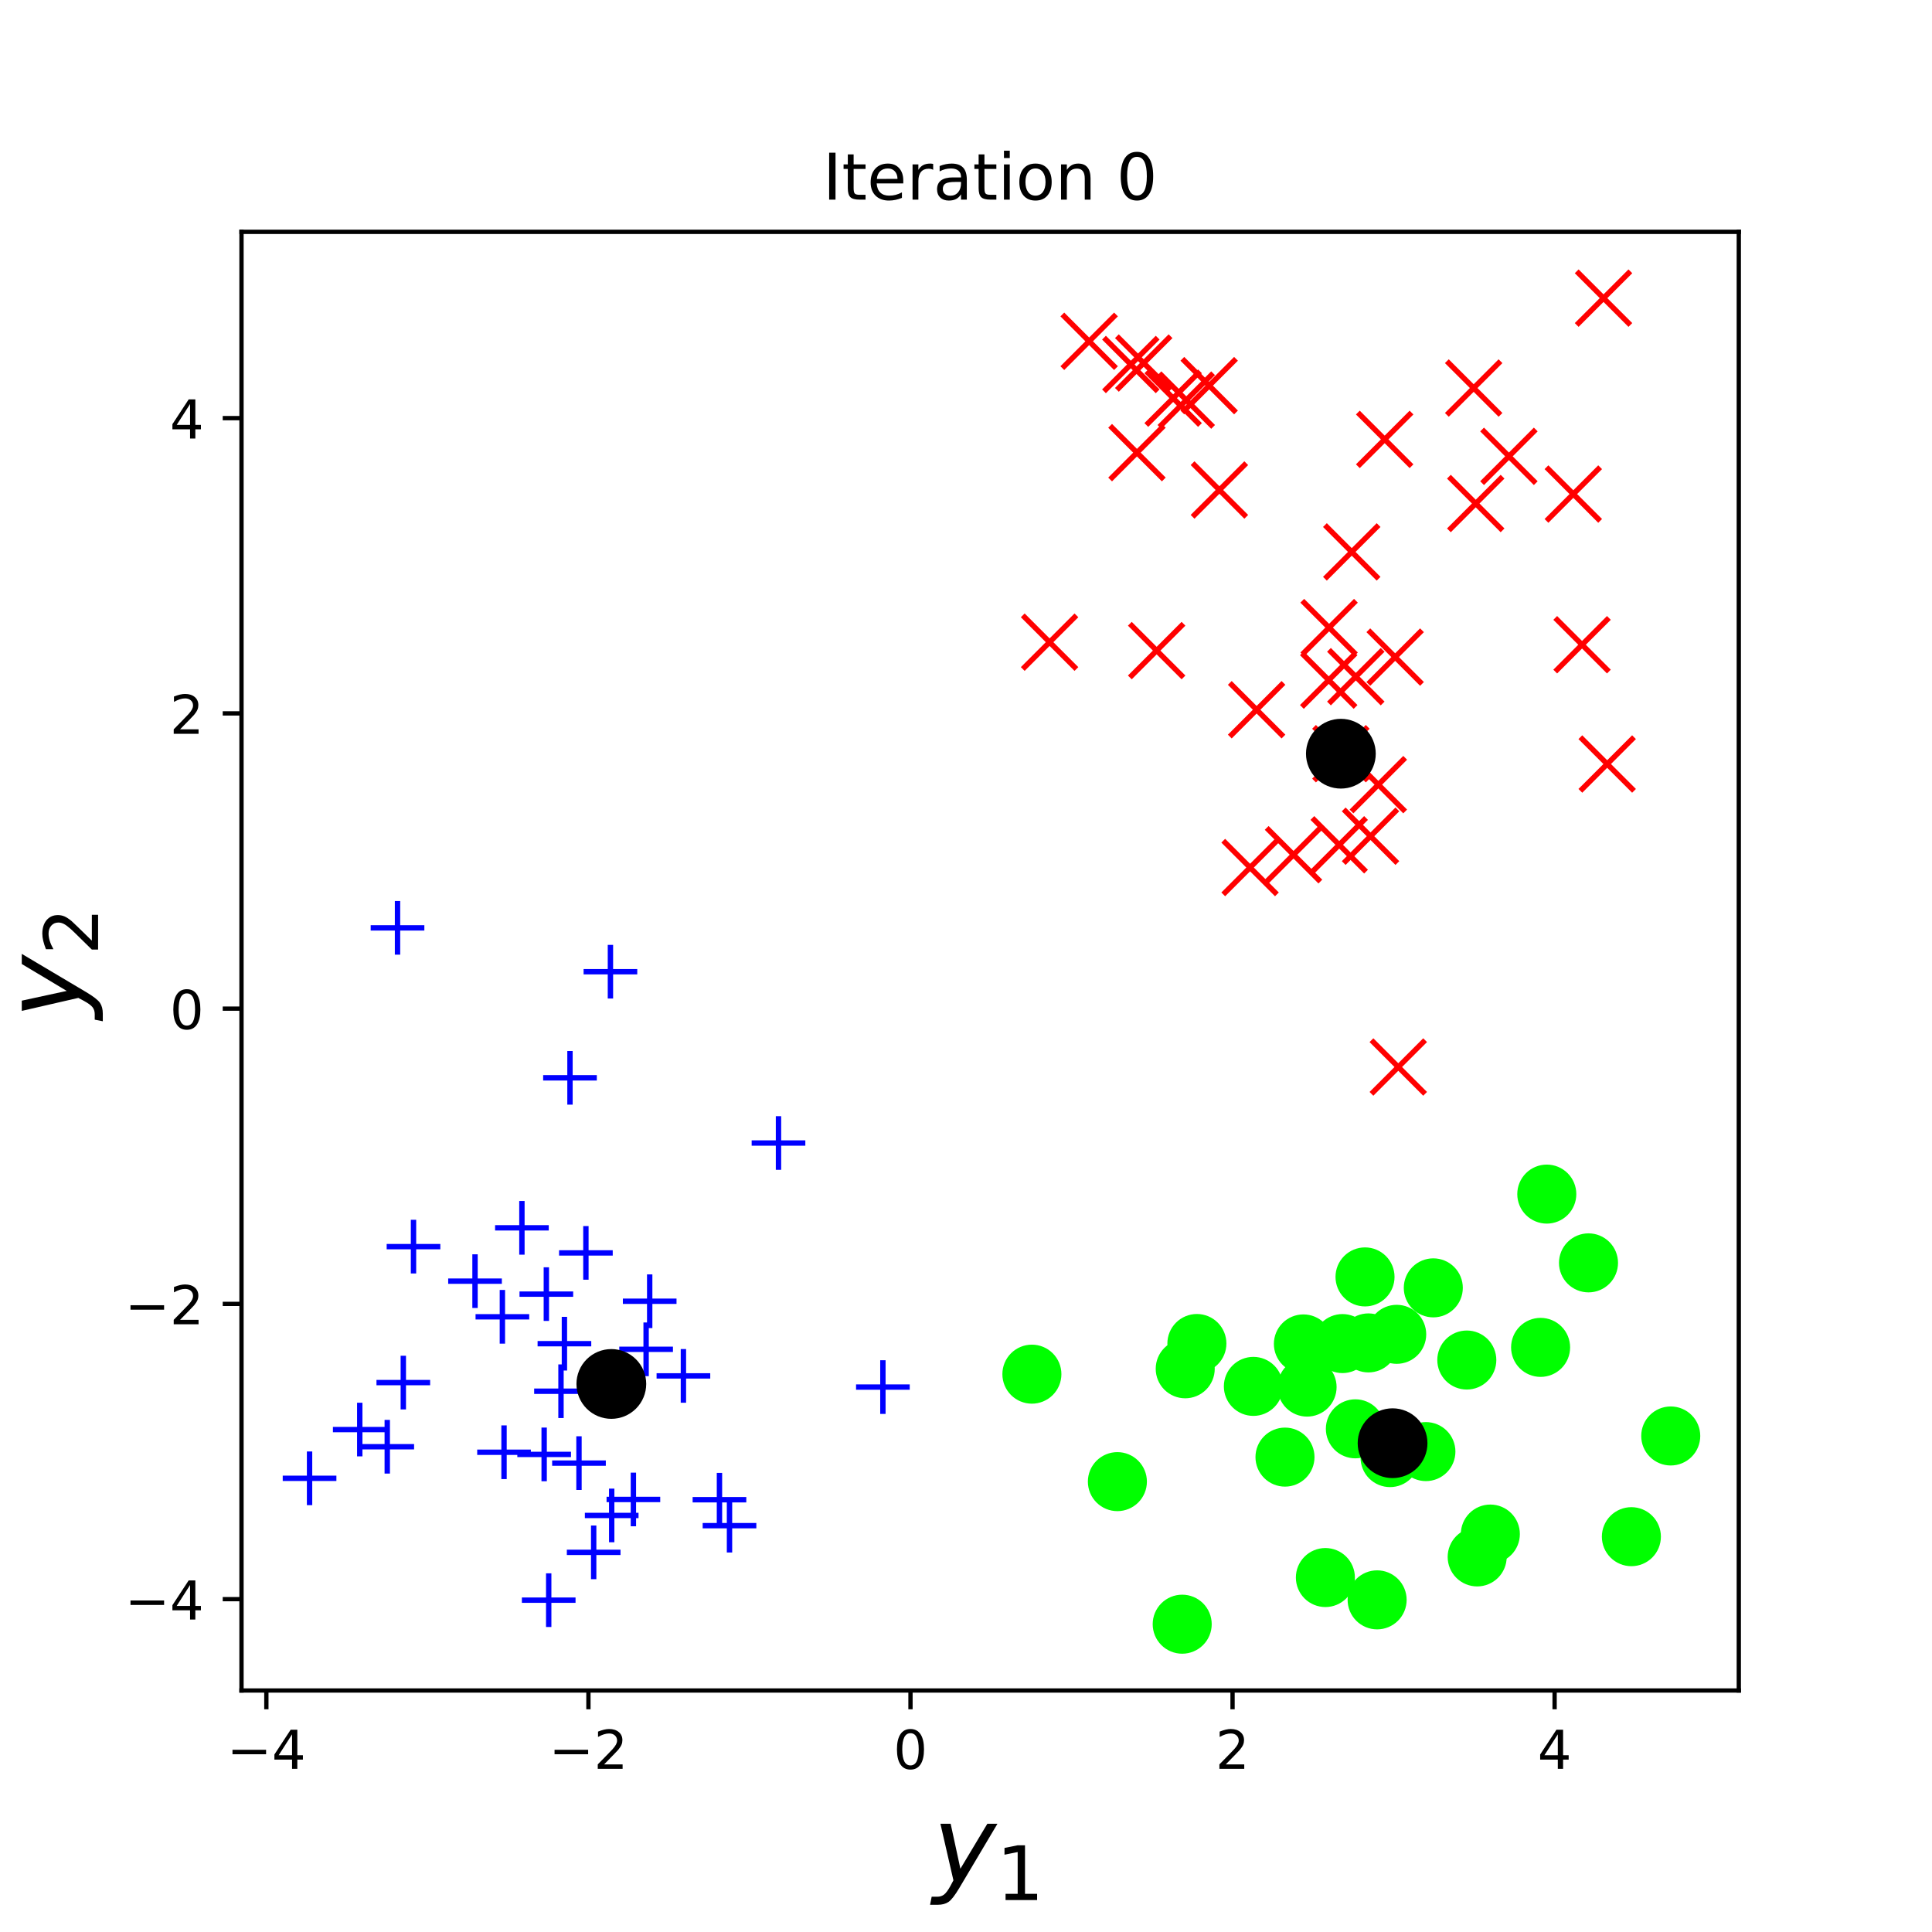 <?xml version="1.0" encoding="utf-8" standalone="no"?>
<!DOCTYPE svg PUBLIC "-//W3C//DTD SVG 1.1//EN"
  "http://www.w3.org/Graphics/SVG/1.1/DTD/svg11.dtd">
<!-- Created with matplotlib (http://matplotlib.org/) -->
<svg height="360pt" version="1.1" viewBox="0 0 360 360" width="360pt" xmlns="http://www.w3.org/2000/svg" xmlns:xlink="http://www.w3.org/1999/xlink">
 <defs>
  <style type="text/css">
*{stroke-linecap:butt;stroke-linejoin:round;}
  </style>
 </defs>
 <g id="figure_1">
  <g id="patch_1">
   <path d="M 0 360 
L 360 360 
L 360 0 
L 0 0 
z
" style="fill:#ffffff;"/>
  </g>
  <g id="axes_1">
   <g id="patch_2">
    <path d="M 45 315 
L 324 315 
L 324 43.2 
L 45 43.2 
z
" style="fill:#ffffff;"/>
   </g>
   <g id="matplotlib.axis_1">
    <g id="xtick_1">
     <g id="line2d_1">
      <defs>
       <path d="M 0 0 
L 0 3.5 
" id="m05e0c97b8d" style="stroke:#000000;stroke-width:0.8;"/>
      </defs>
      <g>
       <use style="stroke:#000000;stroke-width:0.8;" x="49.633" xlink:href="#m05e0c97b8d" y="315"/>
      </g>
     </g>
     <g id="text_1">
      <!-- −4 -->
      <defs>
       <path d="M 10.594 35.5 
L 73.188 35.5 
L 73.188 27.203 
L 10.594 27.203 
z
" id="DejaVuSans-2212"/>
       <path d="M 37.797 64.312 
L 12.891 25.391 
L 37.797 25.391 
z
M 35.203 72.906 
L 47.609 72.906 
L 47.609 25.391 
L 58.016 25.391 
L 58.016 17.188 
L 47.609 17.188 
L 47.609 0 
L 37.797 0 
L 37.797 17.188 
L 4.891 17.188 
L 4.891 26.703 
z
" id="DejaVuSans-34"/>
      </defs>
      <g transform="translate(42.262 329.598)scale(0.1 -0.1)">
       <use xlink:href="#DejaVuSans-2212"/>
       <use x="83.789" xlink:href="#DejaVuSans-34"/>
      </g>
     </g>
    </g>
    <g id="xtick_2">
     <g id="line2d_2">
      <g>
       <use style="stroke:#000000;stroke-width:0.8;" x="109.645" xlink:href="#m05e0c97b8d" y="315"/>
      </g>
     </g>
     <g id="text_2">
      <!-- −2 -->
      <defs>
       <path d="M 19.188 8.297 
L 53.609 8.297 
L 53.609 0 
L 7.328 0 
L 7.328 8.297 
Q 12.938 14.109 22.625 23.891 
Q 32.328 33.688 34.812 36.531 
Q 39.547 41.844 41.422 45.531 
Q 43.312 49.219 43.312 52.781 
Q 43.312 58.594 39.234 62.25 
Q 35.156 65.922 28.609 65.922 
Q 23.969 65.922 18.812 64.312 
Q 13.672 62.703 7.812 59.422 
L 7.812 69.391 
Q 13.766 71.781 18.938 73 
Q 24.125 74.219 28.422 74.219 
Q 39.75 74.219 46.484 68.547 
Q 53.219 62.891 53.219 53.422 
Q 53.219 48.922 51.531 44.891 
Q 49.859 40.875 45.406 35.406 
Q 44.188 33.984 37.641 27.219 
Q 31.109 20.453 19.188 8.297 
z
" id="DejaVuSans-32"/>
      </defs>
      <g transform="translate(102.273 329.598)scale(0.1 -0.1)">
       <use xlink:href="#DejaVuSans-2212"/>
       <use x="83.789" xlink:href="#DejaVuSans-32"/>
      </g>
     </g>
    </g>
    <g id="xtick_3">
     <g id="line2d_3">
      <g>
       <use style="stroke:#000000;stroke-width:0.8;" x="169.656" xlink:href="#m05e0c97b8d" y="315"/>
      </g>
     </g>
     <g id="text_3">
      <!-- 0 -->
      <defs>
       <path d="M 31.781 66.406 
Q 24.172 66.406 20.328 58.906 
Q 16.5 51.422 16.5 36.375 
Q 16.5 21.391 20.328 13.891 
Q 24.172 6.391 31.781 6.391 
Q 39.453 6.391 43.281 13.891 
Q 47.125 21.391 47.125 36.375 
Q 47.125 51.422 43.281 58.906 
Q 39.453 66.406 31.781 66.406 
z
M 31.781 74.219 
Q 44.047 74.219 50.516 64.516 
Q 56.984 54.828 56.984 36.375 
Q 56.984 17.969 50.516 8.266 
Q 44.047 -1.422 31.781 -1.422 
Q 19.531 -1.422 13.062 8.266 
Q 6.594 17.969 6.594 36.375 
Q 6.594 54.828 13.062 64.516 
Q 19.531 74.219 31.781 74.219 
z
" id="DejaVuSans-30"/>
      </defs>
      <g transform="translate(166.474 329.598)scale(0.1 -0.1)">
       <use xlink:href="#DejaVuSans-30"/>
      </g>
     </g>
    </g>
    <g id="xtick_4">
     <g id="line2d_4">
      <g>
       <use style="stroke:#000000;stroke-width:0.8;" x="229.667" xlink:href="#m05e0c97b8d" y="315"/>
      </g>
     </g>
     <g id="text_4">
      <!-- 2 -->
      <g transform="translate(226.486 329.598)scale(0.1 -0.1)">
       <use xlink:href="#DejaVuSans-32"/>
      </g>
     </g>
    </g>
    <g id="xtick_5">
     <g id="line2d_5">
      <g>
       <use style="stroke:#000000;stroke-width:0.8;" x="289.678" xlink:href="#m05e0c97b8d" y="315"/>
      </g>
     </g>
     <g id="text_5">
      <!-- 4 -->
      <g transform="translate(286.497 329.598)scale(0.1 -0.1)">
       <use xlink:href="#DejaVuSans-34"/>
      </g>
     </g>
    </g>
    <g id="text_6">
     <!-- $y_1$ -->
     <defs>
      <path d="M 24.812 -5.078 
Q 18.562 -15.578 14.625 -18.188 
Q 10.688 -20.797 4.594 -20.797 
L -2.484 -20.797 
L -0.984 -13.281 
L 4.203 -13.281 
Q 7.953 -13.281 10.594 -11.234 
Q 13.234 -9.188 16.5 -3.219 
L 19.281 2 
L 7.172 54.688 
L 16.703 54.688 
L 25.781 12.797 
L 50.875 54.688 
L 60.297 54.688 
z
" id="DejaVuSans-Oblique-79"/>
      <path d="M 12.406 8.297 
L 28.516 8.297 
L 28.516 63.922 
L 10.984 60.406 
L 10.984 69.391 
L 28.422 72.906 
L 38.281 72.906 
L 38.281 8.297 
L 54.391 8.297 
L 54.391 0 
L 12.406 0 
z
" id="DejaVuSans-31"/>
     </defs>
     <g transform="translate(173.8 350.834)scale(0.2 -0.2)">
      <use transform="translate(0 0.312)" xlink:href="#DejaVuSans-Oblique-79"/>
      <use transform="translate(59.18 -16.094)scale(0.7)" xlink:href="#DejaVuSans-31"/>
     </g>
    </g>
   </g>
   <g id="matplotlib.axis_2">
    <g id="ytick_1">
     <g id="line2d_6">
      <defs>
       <path d="M 0 0 
L -3.5 0 
" id="md38c7f4a29" style="stroke:#000000;stroke-width:0.8;"/>
      </defs>
      <g>
       <use style="stroke:#000000;stroke-width:0.8;" x="45" xlink:href="#md38c7f4a29" y="297.977"/>
      </g>
     </g>
     <g id="text_7">
      <!-- −4 -->
      <g transform="translate(23.258 301.776)scale(0.1 -0.1)">
       <use xlink:href="#DejaVuSans-2212"/>
       <use x="83.789" xlink:href="#DejaVuSans-34"/>
      </g>
     </g>
    </g>
    <g id="ytick_2">
     <g id="line2d_7">
      <g>
       <use style="stroke:#000000;stroke-width:0.8;" x="45" xlink:href="#md38c7f4a29" y="242.961"/>
      </g>
     </g>
     <g id="text_8">
      <!-- −2 -->
      <g transform="translate(23.258 246.76)scale(0.1 -0.1)">
       <use xlink:href="#DejaVuSans-2212"/>
       <use x="83.789" xlink:href="#DejaVuSans-32"/>
      </g>
     </g>
    </g>
    <g id="ytick_3">
     <g id="line2d_8">
      <g>
       <use style="stroke:#000000;stroke-width:0.8;" x="45" xlink:href="#md38c7f4a29" y="187.945"/>
      </g>
     </g>
     <g id="text_9">
      <!-- 0 -->
      <g transform="translate(31.637 191.745)scale(0.1 -0.1)">
       <use xlink:href="#DejaVuSans-30"/>
      </g>
     </g>
    </g>
    <g id="ytick_4">
     <g id="line2d_9">
      <g>
       <use style="stroke:#000000;stroke-width:0.8;" x="45" xlink:href="#md38c7f4a29" y="132.93"/>
      </g>
     </g>
     <g id="text_10">
      <!-- 2 -->
      <g transform="translate(31.637 136.729)scale(0.1 -0.1)">
       <use xlink:href="#DejaVuSans-32"/>
      </g>
     </g>
    </g>
    <g id="ytick_5">
     <g id="line2d_10">
      <g>
       <use style="stroke:#000000;stroke-width:0.8;" x="45" xlink:href="#md38c7f4a29" y="77.914"/>
      </g>
     </g>
     <g id="text_11">
      <!-- 4 -->
      <g transform="translate(31.637 81.713)scale(0.1 -0.1)">
       <use xlink:href="#DejaVuSans-34"/>
      </g>
     </g>
    </g>
    <g id="text_12">
     <!-- $y_2$ -->
     <g transform="translate(15.058 189.8)rotate(-90)scale(0.2 -0.2)">
      <use transform="translate(0 0.312)" xlink:href="#DejaVuSans-Oblique-79"/>
      <use transform="translate(59.18 -16.094)scale(0.7)" xlink:href="#DejaVuSans-32"/>
     </g>
    </g>
   </g>
   <g id="line2d_11">
    <defs>
     <path d="M -5 5 
L 5 -5 
M -5 -5 
L 5 5 
" id="m2a39e6cc54" style="stroke:#ff0000;"/>
    </defs>
    <g clip-path="url(#p85f147eb11)">
     <use style="fill:#ff0000;stroke:#ff0000;" x="259.967" xlink:href="#m2a39e6cc54" y="122.437"/>
     <use style="fill:#ff0000;stroke:#ff0000;" x="274.981" xlink:href="#m2a39e6cc54" y="93.824"/>
     <use style="fill:#ff0000;stroke:#ff0000;" x="225.312" xlink:href="#m2a39e6cc54" y="71.859"/>
     <use style="fill:#ff0000;stroke:#ff0000;" x="241.026" xlink:href="#m2a39e6cc54" y="159.269"/>
     <use style="fill:#ff0000;stroke:#ff0000;" x="247.658" xlink:href="#m2a39e6cc54" y="116.942"/>
     <use style="fill:#ff0000;stroke:#ff0000;" x="255.378" xlink:href="#m2a39e6cc54" y="155.819"/>
     <use style="fill:#ff0000;stroke:#ff0000;" x="251.88" xlink:href="#m2a39e6cc54" y="102.84"/>
     <use style="fill:#ff0000;stroke:#ff0000;" x="293.163" xlink:href="#m2a39e6cc54" y="92.06"/>
     <use style="fill:#ff0000;stroke:#ff0000;" x="281.166" xlink:href="#m2a39e6cc54" y="85.03"/>
     <use style="fill:#ff0000;stroke:#ff0000;" x="294.794" xlink:href="#m2a39e6cc54" y="120.139"/>
     <use style="fill:#ff0000;stroke:#ff0000;" x="252.634" xlink:href="#m2a39e6cc54" y="126.088"/>
     <use style="fill:#ff0000;stroke:#ff0000;" x="258.015" xlink:href="#m2a39e6cc54" y="81.875"/>
     <use style="fill:#ff0000;stroke:#ff0000;" x="211.855" xlink:href="#m2a39e6cc54" y="84.345"/>
     <use style="fill:#ff0000;stroke:#ff0000;" x="249.542" xlink:href="#m2a39e6cc54" y="157.418"/>
     <use style="fill:#ff0000;stroke:#ff0000;" x="249.852" xlink:href="#m2a39e6cc54" y="140.441"/>
     <use style="fill:#ff0000;stroke:#ff0000;" x="221.046" xlink:href="#m2a39e6cc54" y="74.548"/>
     <use style="fill:#ff0000;stroke:#ff0000;" x="247.589" xlink:href="#m2a39e6cc54" y="126.731"/>
     <use style="fill:#ff0000;stroke:#ff0000;" x="213.115" xlink:href="#m2a39e6cc54" y="67.646"/>
     <use style="fill:#ff0000;stroke:#ff0000;" x="234.154" xlink:href="#m2a39e6cc54" y="132.248"/>
     <use style="fill:#ff0000;stroke:#ff0000;" x="210.713" xlink:href="#m2a39e6cc54" y="67.918"/>
     <use style="fill:#ff0000;stroke:#ff0000;" x="299.475" xlink:href="#m2a39e6cc54" y="142.363"/>
     <use style="fill:#ff0000;stroke:#ff0000;" x="215.527" xlink:href="#m2a39e6cc54" y="121.229"/>
     <use style="fill:#ff0000;stroke:#ff0000;" x="232.934" xlink:href="#m2a39e6cc54" y="161.653"/>
     <use style="fill:#ff0000;stroke:#ff0000;" x="298.794" xlink:href="#m2a39e6cc54" y="55.555"/>
     <use style="fill:#ff0000;stroke:#ff0000;" x="202.949" xlink:href="#m2a39e6cc54" y="63.596"/>
     <use style="fill:#ff0000;stroke:#ff0000;" x="256.833" xlink:href="#m2a39e6cc54" y="146.207"/>
     <use style="fill:#ff0000;stroke:#ff0000;" x="195.575" xlink:href="#m2a39e6cc54" y="119.66"/>
     <use style="fill:#ff0000;stroke:#ff0000;" x="218.6" xlink:href="#m2a39e6cc54" y="74.192"/>
     <use style="fill:#ff0000;stroke:#ff0000;" x="227.218" xlink:href="#m2a39e6cc54" y="91.304"/>
     <use style="fill:#ff0000;stroke:#ff0000;" x="274.597" xlink:href="#m2a39e6cc54" y="72.303"/>
     <use style="fill:#ff0000;stroke:#ff0000;" x="260.549" xlink:href="#m2a39e6cc54" y="198.822"/>
    </g>
   </g>
   <g id="line2d_12">
    <defs>
     <path d="M 0 5 
C 1.326 5 2.598 4.473 3.536 3.536 
C 4.473 2.598 5 1.326 5 0 
C 5 -1.326 4.473 -2.598 3.536 -3.536 
C 2.598 -4.473 1.326 -5 0 -5 
C -1.326 -5 -2.598 -4.473 -3.536 -3.536 
C -4.473 -2.598 -5 -1.326 -5 0 
C -5 1.326 -4.473 2.598 -3.536 3.536 
C -2.598 4.473 -1.326 5 0 5 
z
" id="m4490c39236" style="stroke:#00ff00;"/>
    </defs>
    <g clip-path="url(#p85f147eb11)">
     <use style="fill:#00ff00;stroke:#00ff00;" x="208.209" xlink:href="#m4490c39236" y="276.08"/>
     <use style="fill:#00ff00;stroke:#00ff00;" x="223.023" xlink:href="#m4490c39236" y="250.343"/>
     <use style="fill:#00ff00;stroke:#00ff00;" x="259.485" xlink:href="#m4490c39236" y="268.92"/>
     <use style="fill:#00ff00;stroke:#00ff00;" x="256.608" xlink:href="#m4490c39236" y="298.11"/>
     <use style="fill:#00ff00;stroke:#00ff00;" x="250.154" xlink:href="#m4490c39236" y="250.356"/>
     <use style="fill:#00ff00;stroke:#00ff00;" x="259.014" xlink:href="#m4490c39236" y="271.601"/>
     <use style="fill:#00ff00;stroke:#00ff00;" x="260.256" xlink:href="#m4490c39236" y="248.632"/>
     <use style="fill:#00ff00;stroke:#00ff00;" x="265.696" xlink:href="#m4490c39236" y="270.484"/>
     <use style="fill:#00ff00;stroke:#00ff00;" x="295.995" xlink:href="#m4490c39236" y="235.317"/>
     <use style="fill:#00ff00;stroke:#00ff00;" x="277.705" xlink:href="#m4490c39236" y="285.85"/>
     <use style="fill:#00ff00;stroke:#00ff00;" x="246.966" xlink:href="#m4490c39236" y="293.952"/>
     <use style="fill:#00ff00;stroke:#00ff00;" x="243.556" xlink:href="#m4490c39236" y="258.464"/>
     <use style="fill:#00ff00;stroke:#00ff00;" x="239.439" xlink:href="#m4490c39236" y="271.511"/>
     <use style="fill:#00ff00;stroke:#00ff00;" x="254.987" xlink:href="#m4490c39236" y="250.232"/>
     <use style="fill:#00ff00;stroke:#00ff00;" x="242.868" xlink:href="#m4490c39236" y="250.42"/>
     <use style="fill:#00ff00;stroke:#00ff00;" x="273.318" xlink:href="#m4490c39236" y="253.422"/>
     <use style="fill:#00ff00;stroke:#00ff00;" x="252.554" xlink:href="#m4490c39236" y="266.241"/>
     <use style="fill:#00ff00;stroke:#00ff00;" x="254.352" xlink:href="#m4490c39236" y="237.934"/>
     <use style="fill:#00ff00;stroke:#00ff00;" x="192.278" xlink:href="#m4490c39236" y="256.055"/>
     <use style="fill:#00ff00;stroke:#00ff00;" x="287.068" xlink:href="#m4490c39236" y="251.065"/>
     <use style="fill:#00ff00;stroke:#00ff00;" x="220.286" xlink:href="#m4490c39236" y="302.645"/>
     <use style="fill:#00ff00;stroke:#00ff00;" x="220.85" xlink:href="#m4490c39236" y="255.054"/>
     <use style="fill:#00ff00;stroke:#00ff00;" x="288.222" xlink:href="#m4490c39236" y="222.503"/>
     <use style="fill:#00ff00;stroke:#00ff00;" x="311.318" xlink:href="#m4490c39236" y="267.572"/>
     <use style="fill:#00ff00;stroke:#00ff00;" x="275.251" xlink:href="#m4490c39236" y="290.109"/>
     <use style="fill:#00ff00;stroke:#00ff00;" x="303.984" xlink:href="#m4490c39236" y="286.337"/>
     <use style="fill:#00ff00;stroke:#00ff00;" x="233.547" xlink:href="#m4490c39236" y="258.333"/>
     <use style="fill:#00ff00;stroke:#00ff00;" x="267.075" xlink:href="#m4490c39236" y="239.974"/>
    </g>
   </g>
   <g id="line2d_13">
    <defs>
     <path d="M -5 0 
L 5 0 
M 0 5 
L 0 -5 
" id="mb1745ac85c" style="stroke:#0000ff;"/>
    </defs>
    <g clip-path="url(#p85f147eb11)">
     <use style="fill:#0000ff;stroke:#0000ff;" x="113.744" xlink:href="#mb1745ac85c" y="181.062"/>
     <use style="fill:#0000ff;stroke:#0000ff;" x="93.919" xlink:href="#mb1745ac85c" y="270.605"/>
     <use style="fill:#0000ff;stroke:#0000ff;" x="104.533" xlink:href="#mb1745ac85c" y="259.234"/>
     <use style="fill:#0000ff;stroke:#0000ff;" x="77.05" xlink:href="#mb1745ac85c" y="232.293"/>
     <use style="fill:#0000ff;stroke:#0000ff;" x="106.208" xlink:href="#mb1745ac85c" y="200.837"/>
     <use style="fill:#0000ff;stroke:#0000ff;" x="93.612" xlink:href="#mb1745ac85c" y="245.368"/>
     <use style="fill:#0000ff;stroke:#0000ff;" x="74.072" xlink:href="#mb1745ac85c" y="172.892"/>
     <use style="fill:#0000ff;stroke:#0000ff;" x="67.036" xlink:href="#mb1745ac85c" y="266.377"/>
     <use style="fill:#0000ff;stroke:#0000ff;" x="118.024" xlink:href="#mb1745ac85c" y="279.404"/>
     <use style="fill:#0000ff;stroke:#0000ff;" x="113.981" xlink:href="#mb1745ac85c" y="282.38"/>
     <use style="fill:#0000ff;stroke:#0000ff;" x="105.172" xlink:href="#mb1745ac85c" y="250.377"/>
     <use style="fill:#0000ff;stroke:#0000ff;" x="101.395" xlink:href="#mb1745ac85c" y="271.011"/>
     <use style="fill:#0000ff;stroke:#0000ff;" x="121.061" xlink:href="#mb1745ac85c" y="242.469"/>
     <use style="fill:#0000ff;stroke:#0000ff;" x="102.244" xlink:href="#mb1745ac85c" y="298.164"/>
     <use style="fill:#0000ff;stroke:#0000ff;" x="72.159" xlink:href="#mb1745ac85c" y="269.579"/>
     <use style="fill:#0000ff;stroke:#0000ff;" x="57.682" xlink:href="#mb1745ac85c" y="275.462"/>
     <use style="fill:#0000ff;stroke:#0000ff;" x="164.514" xlink:href="#mb1745ac85c" y="258.458"/>
     <use style="fill:#0000ff;stroke:#0000ff;" x="113.913" xlink:href="#mb1745ac85c" y="257.88"/>
     <use style="fill:#0000ff;stroke:#0000ff;" x="107.885" xlink:href="#mb1745ac85c" y="272.63"/>
     <use style="fill:#0000ff;stroke:#0000ff;" x="113.677" xlink:href="#mb1745ac85c" y="256.64"/>
     <use style="fill:#0000ff;stroke:#0000ff;" x="101.803" xlink:href="#mb1745ac85c" y="241.139"/>
     <use style="fill:#0000ff;stroke:#0000ff;" x="109.174" xlink:href="#mb1745ac85c" y="233.459"/>
     <use style="fill:#0000ff;stroke:#0000ff;" x="110.623" xlink:href="#mb1745ac85c" y="289.258"/>
     <use style="fill:#0000ff;stroke:#0000ff;" x="145.061" xlink:href="#mb1745ac85c" y="212.982"/>
     <use style="fill:#0000ff;stroke:#0000ff;" x="134.061" xlink:href="#mb1745ac85c" y="279.451"/>
     <use style="fill:#0000ff;stroke:#0000ff;" x="97.252" xlink:href="#mb1745ac85c" y="228.79"/>
     <use style="fill:#0000ff;stroke:#0000ff;" x="127.344" xlink:href="#mb1745ac85c" y="256.38"/>
     <use style="fill:#0000ff;stroke:#0000ff;" x="75.15" xlink:href="#mb1745ac85c" y="257.624"/>
     <use style="fill:#0000ff;stroke:#0000ff;" x="88.513" xlink:href="#mb1745ac85c" y="238.725"/>
     <use style="fill:#0000ff;stroke:#0000ff;" x="120.394" xlink:href="#mb1745ac85c" y="251.427"/>
     <use style="fill:#0000ff;stroke:#0000ff;" x="135.932" xlink:href="#mb1745ac85c" y="284.283"/>
    </g>
   </g>
   <g id="line2d_14">
    <defs>
     <path d="M 0 6 
C 1.591 6 3.117 5.368 4.243 4.243 
C 5.368 3.117 6 1.591 6 0 
C 6 -1.591 5.368 -3.117 4.243 -4.243 
C 3.117 -5.368 1.591 -6 0 -6 
C -1.591 -6 -3.117 -5.368 -4.243 -4.243 
C -5.368 -3.117 -6 -1.591 -6 0 
C -6 1.591 -5.368 3.117 -4.243 4.243 
C -3.117 5.368 -1.591 6 0 6 
z
" id="m2e86cb8374" style="stroke:#000000;"/>
    </defs>
    <g clip-path="url(#p85f147eb11)">
     <use style="stroke:#000000;" x="249.852" xlink:href="#m2e86cb8374" y="140.441"/>
     <use style="stroke:#000000;" x="259.485" xlink:href="#m2e86cb8374" y="268.92"/>
     <use style="stroke:#000000;" x="113.913" xlink:href="#m2e86cb8374" y="257.88"/>
    </g>
   </g>
   <g id="patch_3">
    <path d="M 45 315 
L 45 43.2 
" style="fill:none;stroke:#000000;stroke-linecap:square;stroke-linejoin:miter;stroke-width:0.8;"/>
   </g>
   <g id="patch_4">
    <path d="M 324 315 
L 324 43.2 
" style="fill:none;stroke:#000000;stroke-linecap:square;stroke-linejoin:miter;stroke-width:0.8;"/>
   </g>
   <g id="patch_5">
    <path d="M 45 315 
L 324 315 
" style="fill:none;stroke:#000000;stroke-linecap:square;stroke-linejoin:miter;stroke-width:0.8;"/>
   </g>
   <g id="patch_6">
    <path d="M 45 43.2 
L 324 43.2 
" style="fill:none;stroke:#000000;stroke-linecap:square;stroke-linejoin:miter;stroke-width:0.8;"/>
   </g>
   <g id="text_13">
    <!-- Iteration 0 -->
    <defs>
     <path d="M 9.812 72.906 
L 19.672 72.906 
L 19.672 0 
L 9.812 0 
z
" id="DejaVuSans-49"/>
     <path d="M 18.312 70.219 
L 18.312 54.688 
L 36.812 54.688 
L 36.812 47.703 
L 18.312 47.703 
L 18.312 18.016 
Q 18.312 11.328 20.141 9.422 
Q 21.969 7.516 27.594 7.516 
L 36.812 7.516 
L 36.812 0 
L 27.594 0 
Q 17.188 0 13.234 3.875 
Q 9.281 7.766 9.281 18.016 
L 9.281 47.703 
L 2.688 47.703 
L 2.688 54.688 
L 9.281 54.688 
L 9.281 70.219 
z
" id="DejaVuSans-74"/>
     <path d="M 56.203 29.594 
L 56.203 25.203 
L 14.891 25.203 
Q 15.484 15.922 20.484 11.062 
Q 25.484 6.203 34.422 6.203 
Q 39.594 6.203 44.453 7.469 
Q 49.312 8.734 54.109 11.281 
L 54.109 2.781 
Q 49.266 0.734 44.188 -0.344 
Q 39.109 -1.422 33.891 -1.422 
Q 20.797 -1.422 13.156 6.188 
Q 5.516 13.812 5.516 26.812 
Q 5.516 40.234 12.766 48.109 
Q 20.016 56 32.328 56 
Q 43.359 56 49.781 48.891 
Q 56.203 41.797 56.203 29.594 
z
M 47.219 32.234 
Q 47.125 39.594 43.094 43.984 
Q 39.062 48.391 32.422 48.391 
Q 24.906 48.391 20.391 44.141 
Q 15.875 39.891 15.188 32.172 
z
" id="DejaVuSans-65"/>
     <path d="M 41.109 46.297 
Q 39.594 47.172 37.812 47.578 
Q 36.031 48 33.891 48 
Q 26.266 48 22.188 43.047 
Q 18.109 38.094 18.109 28.812 
L 18.109 0 
L 9.078 0 
L 9.078 54.688 
L 18.109 54.688 
L 18.109 46.188 
Q 20.953 51.172 25.484 53.578 
Q 30.031 56 36.531 56 
Q 37.453 56 38.578 55.875 
Q 39.703 55.766 41.062 55.516 
z
" id="DejaVuSans-72"/>
     <path d="M 34.281 27.484 
Q 23.391 27.484 19.188 25 
Q 14.984 22.516 14.984 16.5 
Q 14.984 11.719 18.141 8.906 
Q 21.297 6.109 26.703 6.109 
Q 34.188 6.109 38.703 11.406 
Q 43.219 16.703 43.219 25.484 
L 43.219 27.484 
z
M 52.203 31.203 
L 52.203 0 
L 43.219 0 
L 43.219 8.297 
Q 40.141 3.328 35.547 0.953 
Q 30.953 -1.422 24.312 -1.422 
Q 15.922 -1.422 10.953 3.297 
Q 6 8.016 6 15.922 
Q 6 25.141 12.172 29.828 
Q 18.359 34.516 30.609 34.516 
L 43.219 34.516 
L 43.219 35.406 
Q 43.219 41.609 39.141 45 
Q 35.062 48.391 27.688 48.391 
Q 23 48.391 18.547 47.266 
Q 14.109 46.141 10.016 43.891 
L 10.016 52.203 
Q 14.938 54.109 19.578 55.047 
Q 24.219 56 28.609 56 
Q 40.484 56 46.344 49.844 
Q 52.203 43.703 52.203 31.203 
z
" id="DejaVuSans-61"/>
     <path d="M 9.422 54.688 
L 18.406 54.688 
L 18.406 0 
L 9.422 0 
z
M 9.422 75.984 
L 18.406 75.984 
L 18.406 64.594 
L 9.422 64.594 
z
" id="DejaVuSans-69"/>
     <path d="M 30.609 48.391 
Q 23.391 48.391 19.188 42.75 
Q 14.984 37.109 14.984 27.297 
Q 14.984 17.484 19.156 11.844 
Q 23.344 6.203 30.609 6.203 
Q 37.797 6.203 41.984 11.859 
Q 46.188 17.531 46.188 27.297 
Q 46.188 37.016 41.984 42.703 
Q 37.797 48.391 30.609 48.391 
z
M 30.609 56 
Q 42.328 56 49.016 48.375 
Q 55.719 40.766 55.719 27.297 
Q 55.719 13.875 49.016 6.219 
Q 42.328 -1.422 30.609 -1.422 
Q 18.844 -1.422 12.172 6.219 
Q 5.516 13.875 5.516 27.297 
Q 5.516 40.766 12.172 48.375 
Q 18.844 56 30.609 56 
z
" id="DejaVuSans-6f"/>
     <path d="M 54.891 33.016 
L 54.891 0 
L 45.906 0 
L 45.906 32.719 
Q 45.906 40.484 42.875 44.328 
Q 39.844 48.188 33.797 48.188 
Q 26.516 48.188 22.312 43.547 
Q 18.109 38.922 18.109 30.906 
L 18.109 0 
L 9.078 0 
L 9.078 54.688 
L 18.109 54.688 
L 18.109 46.188 
Q 21.344 51.125 25.703 53.562 
Q 30.078 56 35.797 56 
Q 45.219 56 50.047 50.172 
Q 54.891 44.344 54.891 33.016 
z
" id="DejaVuSans-6e"/>
     <path id="DejaVuSans-20"/>
    </defs>
    <g transform="translate(153.325 37.2)scale(0.12 -0.12)">
     <use xlink:href="#DejaVuSans-49"/>
     <use x="29.492" xlink:href="#DejaVuSans-74"/>
     <use x="68.701" xlink:href="#DejaVuSans-65"/>
     <use x="130.225" xlink:href="#DejaVuSans-72"/>
     <use x="171.338" xlink:href="#DejaVuSans-61"/>
     <use x="232.617" xlink:href="#DejaVuSans-74"/>
     <use x="271.826" xlink:href="#DejaVuSans-69"/>
     <use x="299.609" xlink:href="#DejaVuSans-6f"/>
     <use x="360.791" xlink:href="#DejaVuSans-6e"/>
     <use x="424.17" xlink:href="#DejaVuSans-20"/>
     <use x="455.957" xlink:href="#DejaVuSans-30"/>
    </g>
   </g>
  </g>
 </g>
 <defs>
  <clipPath id="p85f147eb11">
   <rect height="271.8" width="279" x="45" y="43.2"/>
  </clipPath>
 </defs>
</svg>

